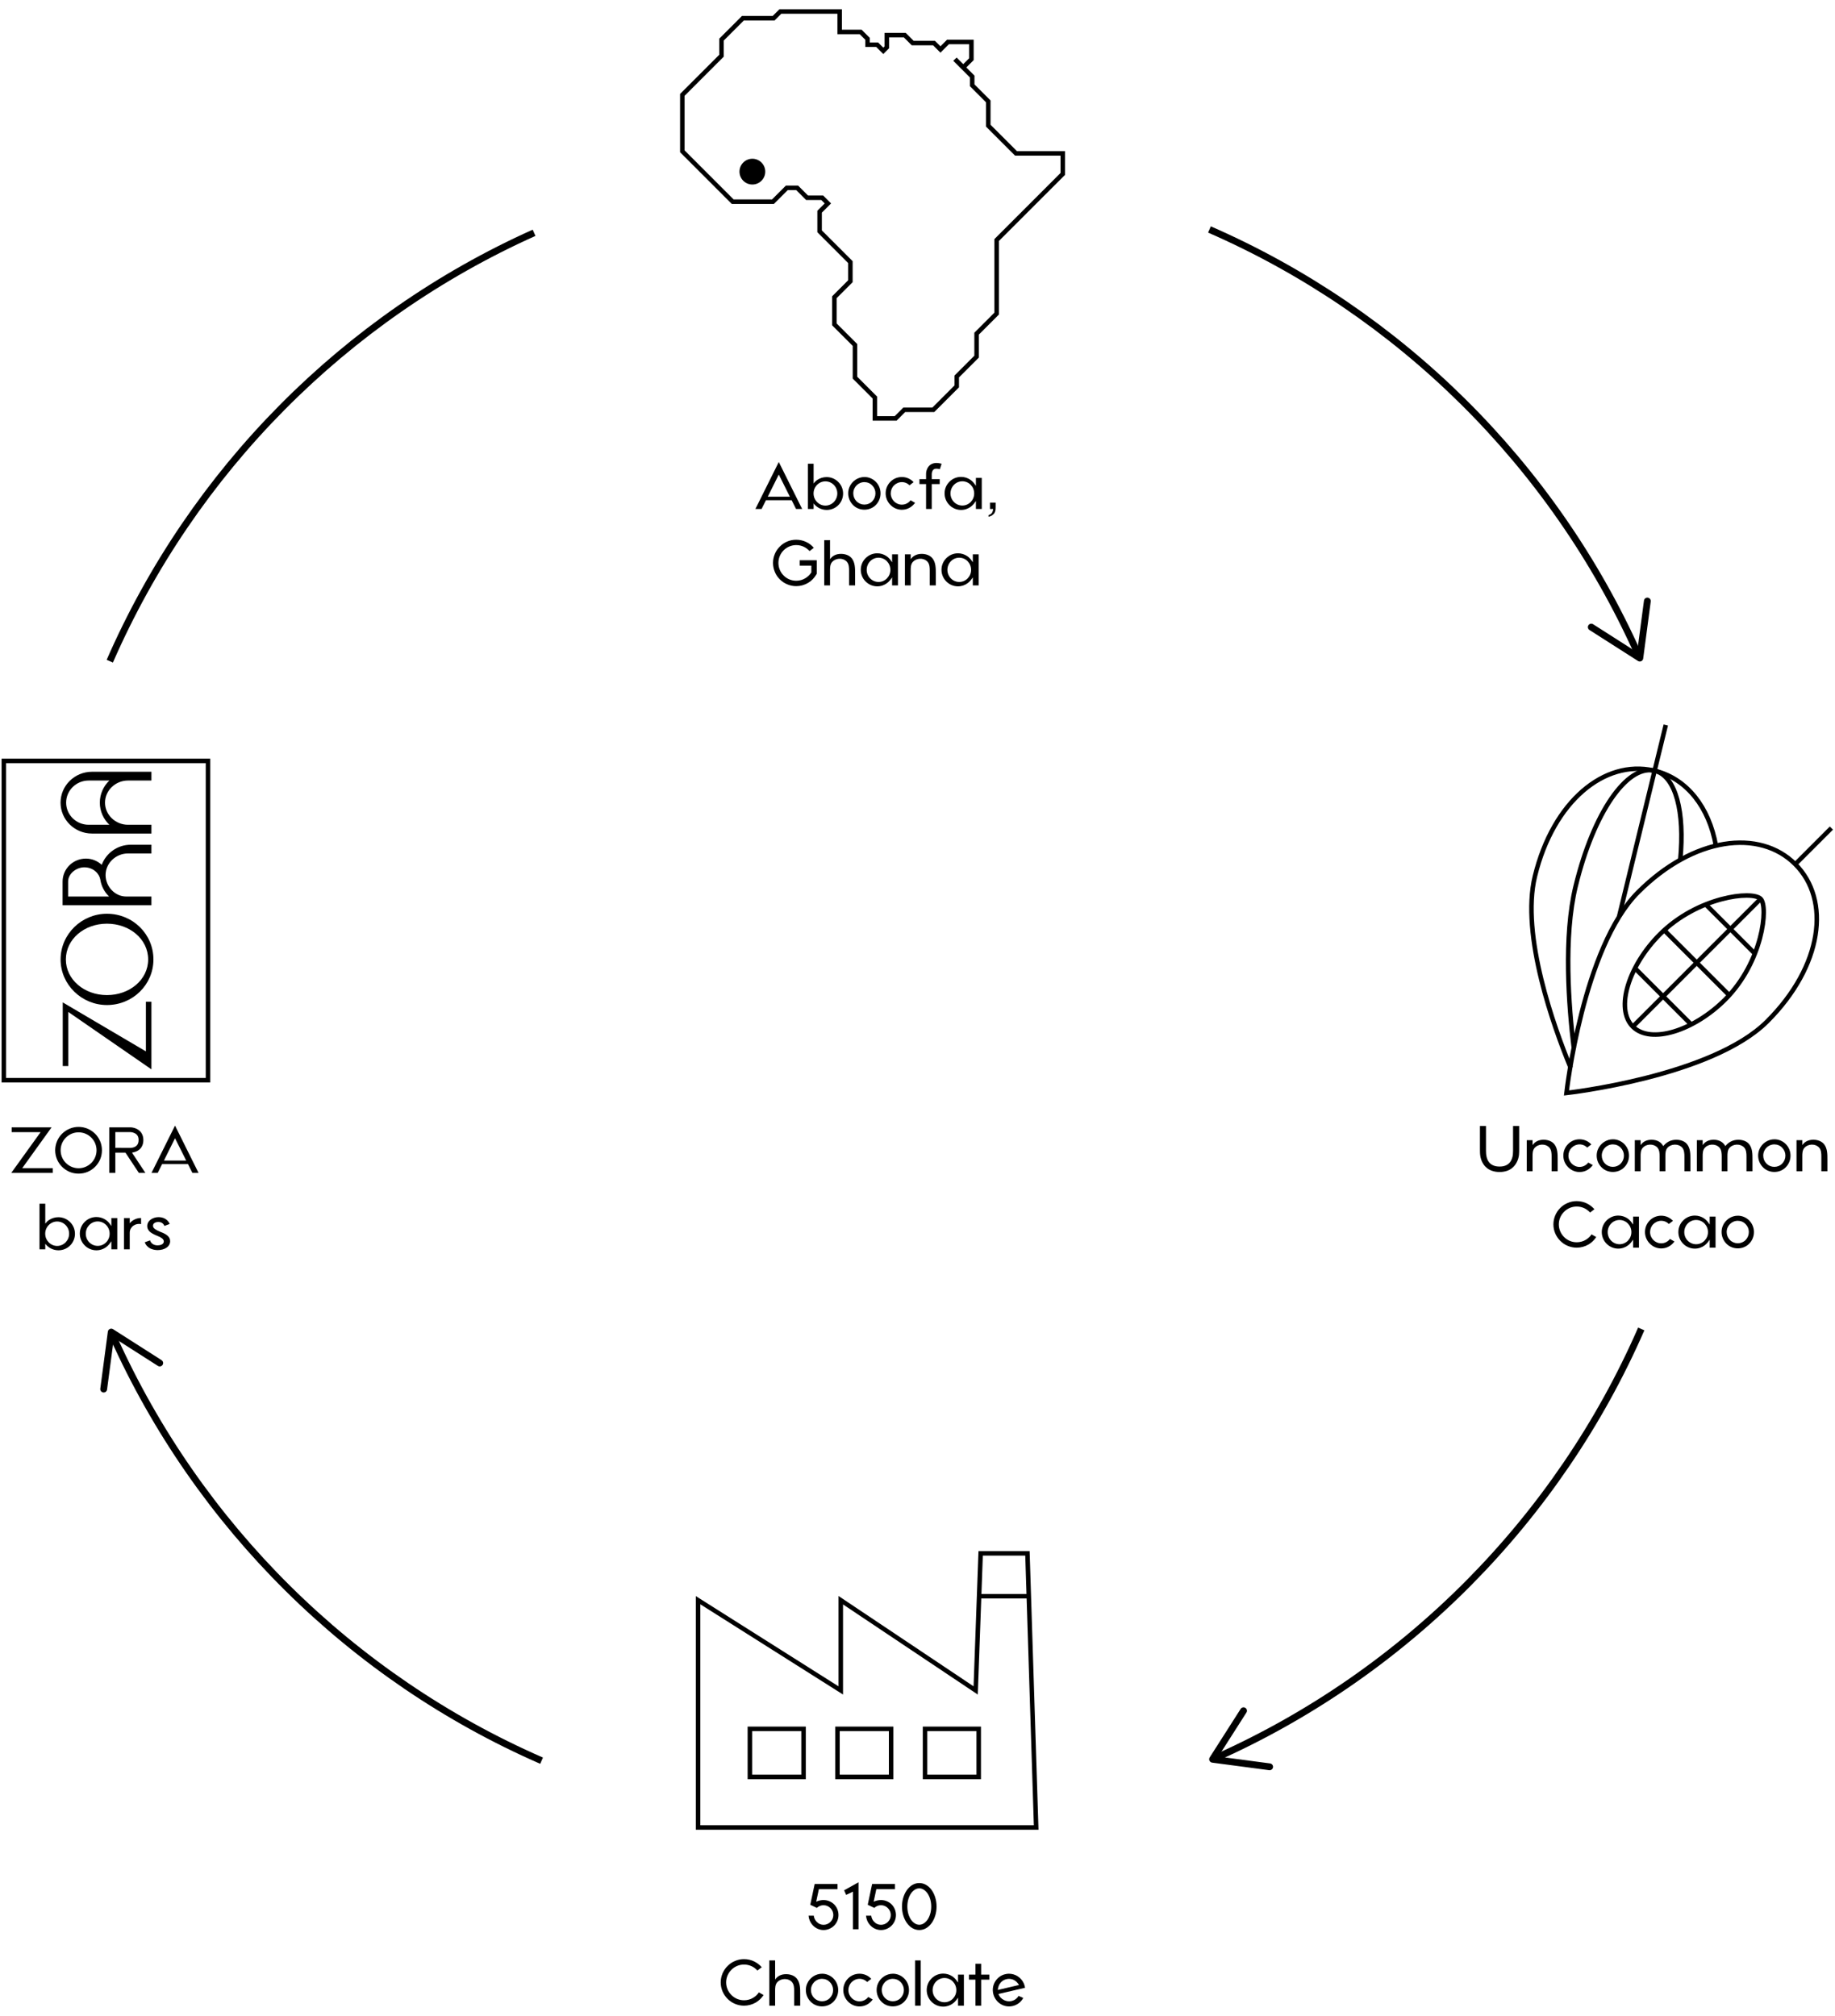 <svg xmlns="http://www.w3.org/2000/svg" viewBox="0 0 455 500" width="455" height="500" preserveAspectRatio="xMidYMid meet" style="width: 100%; height: 100%; transform: translate3d(0px, 0px, 0px);"><defs><clipPath id="__lottie_element_2"><rect width="455" height="500" x="0" y="0"></rect></clipPath></defs><g clip-path="url(#__lottie_element_2)"><g transform="matrix(1.3,0,0,1.3,168.631,2.294)" opacity="1" style="display: block;"><g opacity="1" transform="matrix(1,0,0,1,36.713,39.241)"><path stroke-linecap="butt" stroke-linejoin="miter" fill-opacity="0" stroke-miterlimit="10" stroke="rgb(0,0,0)" stroke-opacity="1" stroke-width="0.86" d=" M-6.276,-38.811 C-6.276,-38.811 -6.868,-38.811 -6.868,-38.811 C-6.868,-38.811 -17.344,-38.811 -17.344,-38.811 C-17.344,-38.811 -17.59,-38.811 -17.59,-38.811 C-17.59,-38.811 -17.763,-38.637 -17.763,-38.637 C-17.763,-38.637 -18.868,-37.533 -18.868,-37.533 C-18.868,-37.533 -24.484,-37.533 -24.484,-37.533 C-24.484,-37.533 -24.729,-37.533 -24.729,-37.533 C-24.729,-37.533 -24.902,-37.359 -24.902,-37.359 C-24.902,-37.359 -28.639,-33.622 -28.639,-33.622 C-28.639,-33.622 -28.813,-33.449 -28.813,-33.449 C-28.813,-33.449 -28.813,-33.204 -28.813,-33.204 C-28.813,-33.204 -28.813,-30.38 -28.813,-30.38 C-28.813,-30.38 -36.109,-23.084 -36.109,-23.084 C-36.109,-23.084 -36.283,-22.91 -36.283,-22.91 C-36.283,-22.91 -36.283,-22.665 -36.283,-22.665 C-36.283,-22.665 -36.283,-12.386 -36.283,-12.386 C-36.283,-12.386 -36.283,-12.141 -36.283,-12.141 C-36.283,-12.141 -36.109,-11.968 -36.109,-11.968 C-36.109,-11.968 -26.844,-2.702 -26.844,-2.702 C-26.844,-2.702 -26.671,-2.529 -26.671,-2.529 C-26.671,-2.529 -26.425,-2.529 -26.425,-2.529 C-26.425,-2.529 -19.243,-2.529 -19.243,-2.529 C-19.243,-2.529 -18.998,-2.529 -18.998,-2.529 C-18.998,-2.529 -18.824,-2.702 -18.824,-2.702 C-18.824,-2.702 -16.351,-5.176 -16.351,-5.176 C-16.351,-5.176 -14.384,-5.176 -14.384,-5.176 C-14.384,-5.176 -12.658,-3.449 -12.658,-3.449 C-12.658,-3.449 -12.484,-3.276 -12.484,-3.276 C-12.484,-3.276 -12.239,-3.276 -12.239,-3.276 C-12.239,-3.276 -9.596,-3.276 -9.596,-3.276 C-9.596,-3.276 -8.52,-2.2 -8.52,-2.2 C-8.52,-2.2 -9.928,-0.791 -9.928,-0.791 C-9.928,-0.791 -10.101,-0.618 -10.101,-0.618 C-10.101,-0.618 -10.101,-0.372 -10.101,-0.372 C-10.101,-0.372 -10.101,2.877 -10.101,2.877 C-10.101,2.877 -10.101,3.122 -10.101,3.122 C-10.101,3.122 -9.928,3.295 -9.928,3.295 C-9.928,3.295 -4.231,8.993 -4.231,8.993 C-4.231,8.993 -4.231,12.644 -4.231,12.644 C-4.231,12.644 -7.11,15.523 -7.11,15.523 C-7.11,15.523 -7.283,15.697 -7.283,15.697 C-7.283,15.697 -7.283,15.942 -7.283,15.942 C-7.283,15.942 -7.283,20.628 -7.283,20.628 C-7.283,20.628 -7.283,20.874 -7.283,20.874 C-7.283,20.874 -7.11,21.047 -7.11,21.047 C-7.11,21.047 -3.357,24.8 -3.357,24.8 C-3.357,24.8 -3.357,30.787 -3.357,30.787 C-3.357,30.787 -3.357,31.032 -3.357,31.032 C-3.357,31.032 -3.183,31.206 -3.183,31.206 C-3.183,31.206 0.443,34.832 0.443,34.832 C0.443,34.832 0.443,38.219 0.443,38.219 C0.443,38.219 0.443,38.811 0.443,38.811 C0.443,38.811 1.035,38.811 1.035,38.811 C1.035,38.811 4.161,38.811 4.161,38.811 C4.161,38.811 4.406,38.811 4.406,38.811 C4.406,38.811 4.58,38.638 4.58,38.638 C4.58,38.638 6.043,37.174 6.043,37.174 C6.043,37.174 11.34,37.174 11.34,37.174 C11.34,37.174 11.585,37.174 11.585,37.174 C11.585,37.174 11.758,37.001 11.758,37.001 C11.758,37.001 15.881,32.878 15.881,32.878 C15.881,32.878 16.055,32.704 16.055,32.704 C16.055,32.704 16.055,32.459 16.055,32.459 C16.055,32.459 16.055,30.817 16.055,30.817 C16.055,30.817 19.669,27.203 19.669,27.203 C19.669,27.203 19.842,27.03 19.842,27.03 C19.842,27.03 19.842,26.784 19.842,26.784 C19.842,26.784 19.842,22.647 19.842,22.647 C19.842,22.647 23.494,18.995 23.494,18.995 C23.494,18.995 23.667,18.822 23.667,18.822 C23.667,18.822 23.667,18.577 23.667,18.577 C23.667,18.577 23.667,4.788 23.667,4.788 C23.667,4.788 36.11,-7.655 36.11,-7.655 C36.11,-7.655 36.283,-7.828 36.283,-7.828 C36.283,-7.828 36.283,-8.073 36.283,-8.073 C36.283,-8.073 36.283,-11.151 36.283,-11.151 C36.283,-11.151 36.283,-11.744 36.283,-11.744 C36.283,-11.744 35.691,-11.744 35.691,-11.744 C35.691,-11.744 27.361,-11.744 27.361,-11.744 C27.361,-11.744 22.071,-17.033 22.071,-17.033 C22.071,-17.033 22.071,-21.424 22.071,-21.424 C22.071,-21.424 22.071,-21.669 22.071,-21.669 C22.071,-21.669 21.898,-21.843 21.898,-21.843 C21.898,-21.843 19.006,-24.734 19.006,-24.734 C19.006,-24.734 19.006,-26.161 19.006,-26.161 C19.006,-26.161 19.006,-26.406 19.006,-26.406 C19.006,-26.406 18.833,-26.58 18.833,-26.58 C18.833,-26.58 16.009,-29.404 16.009,-29.404 C16.009,-29.404 16.033,-29.427 16.033,-29.427 C16.033,-29.427 16.88,-28.579 16.88,-28.579 C16.88,-28.579 17.299,-28.161 17.299,-28.161 C17.299,-28.161 17.718,-28.579 17.718,-28.579 C17.718,-28.579 18.681,-29.542 18.681,-29.542 C18.681,-29.542 18.854,-29.716 18.854,-29.716 C18.854,-29.716 18.854,-29.961 18.854,-29.961 C18.854,-29.961 18.854,-32.405 18.854,-32.405 C18.854,-32.405 18.854,-32.997 18.854,-32.997 C18.854,-32.997 18.262,-32.997 18.262,-32.997 C18.262,-32.997 14.626,-32.997 14.626,-32.997 C14.626,-32.997 14.38,-32.997 14.38,-32.997 C14.38,-32.997 14.207,-32.823 14.207,-32.823 C14.207,-32.823 12.948,-31.564 12.948,-31.564 C12.948,-31.564 11.892,-32.621 11.892,-32.621 C11.892,-32.621 11.718,-32.794 11.718,-32.794 C11.718,-32.794 11.473,-32.794 11.473,-32.794 C11.473,-32.794 7.653,-32.794 7.653,-32.794 C7.653,-32.794 6.318,-34.129 6.318,-34.129 C6.318,-34.129 6.145,-34.302 6.145,-34.302 C6.145,-34.302 5.899,-34.302 5.899,-34.302 C5.899,-34.302 3.315,-34.302 3.315,-34.302 C3.315,-34.302 2.723,-34.302 2.723,-34.302 C2.723,-34.302 2.723,-33.71 2.723,-33.71 C2.723,-33.71 2.723,-31.98 2.723,-31.98 C2.723,-31.98 2.049,-31.305 2.049,-31.305 C2.049,-31.305 1.049,-32.305 1.049,-32.305 C1.049,-32.305 0.875,-32.479 0.875,-32.479 C0.875,-32.479 0.63,-32.479 0.63,-32.479 C0.63,-32.479 -0.956,-32.479 -0.956,-32.479 C-0.956,-32.479 -0.956,-33.356 -0.956,-33.356 C-0.956,-33.356 -0.956,-33.601 -0.956,-33.601 C-0.956,-33.601 -1.13,-33.774 -1.13,-33.774 C-1.13,-33.774 -2.092,-34.737 -2.092,-34.737 C-2.092,-34.737 -2.266,-34.91 -2.266,-34.91 C-2.266,-34.91 -2.511,-34.91 -2.511,-34.91 C-2.511,-34.91 -6.276,-34.91 -6.276,-34.91 C-6.276,-34.91 -6.276,-38.219 -6.276,-38.219 C-6.276,-38.219 -6.276,-38.811 -6.276,-38.811z"></path></g><g opacity="1" transform="matrix(1,0,0,1,13.787,30.977)"><path fill="rgb(0,0,0)" fill-opacity="1" d=" M2.458,0 C2.458,1.358 1.358,2.458 0,2.458 C-1.358,2.458 -2.458,1.358 -2.458,0 C-2.458,-1.358 -1.358,-2.458 0,-2.458 C1.358,-2.458 2.458,-1.358 2.458,0z"></path></g><g opacity="1" transform="matrix(1,0,0,1,18.825,90.85)"><path fill="rgb(0,0,0)" fill-opacity="1" d=" M-2.442,2.806 C-2.442,2.806 -3.279,4.482 -3.279,4.482 C-3.279,4.482 -4.458,4.482 -4.458,4.482 C-4.458,4.482 0.001,-4.482 0.001,-4.482 C0.001,-4.482 4.458,4.482 4.458,4.482 C4.458,4.482 3.291,4.482 3.291,4.482 C3.291,4.482 2.454,2.806 2.454,2.806 C2.454,2.806 -2.442,2.806 -2.442,2.806z M-2.101,2.138 C-2.101,2.138 2.114,2.138 2.114,2.138 C2.114,2.138 0.001,-2.089 0.001,-2.089 C0.001,-2.089 -2.101,2.138 -2.101,2.138z"></path></g><g opacity="1" transform="matrix(1,0,0,1,27.735,91.105)"><path fill="rgb(0,0,0)" fill-opacity="1" d=" M3.358,1.287 C3.358,2.065 3.066,2.782 2.606,3.328 C2.023,3.996 1.184,4.409 0.236,4.409 C-0.784,4.409 -1.694,3.923 -2.266,3.17 C-2.266,3.17 -2.266,4.227 -2.266,4.227 C-2.266,4.227 -3.358,4.227 -3.358,4.227 C-3.358,4.227 -3.358,-4.409 -3.358,-4.409 C-3.358,-4.409 -2.266,-4.409 -2.266,-4.409 C-2.266,-4.409 -2.266,-0.644 -2.266,-0.644 C-2.059,-0.911 -1.828,-1.154 -1.524,-1.348 C-1.015,-1.676 -0.407,-1.858 0.212,-1.858 C1.051,-1.858 1.84,-1.53 2.435,-0.935 C3.03,-0.352 3.358,0.45 3.358,1.287z M2.253,1.263 C2.253,-0.012 1.232,-1.045 -0.018,-1.045 C-1.258,-1.045 -2.277,-0.012 -2.277,1.263 C-2.277,2.538 -1.258,3.583 -0.018,3.583 C1.232,3.583 2.253,2.538 2.253,1.263z"></path></g><g opacity="1" transform="matrix(1,0,0,1,35.15,92.338)"><path fill="rgb(0,0,0)" fill-opacity="1" d=" M2.854,1.208 C2.709,1.585 2.478,1.925 2.186,2.229 C1.616,2.812 0.839,3.128 0,3.128 C-0.825,3.128 -1.603,2.812 -2.174,2.229 C-2.769,1.621 -3.085,0.832 -3.085,0.006 C-3.085,-0.395 -3.012,-0.796 -2.854,-1.172 C-2.38,-2.326 -1.202,-3.128 0.049,-3.103 C0.85,-3.103 1.639,-2.751 2.199,-2.181 C2.769,-1.598 3.085,-0.808 3.085,0.006 C3.085,0.431 3.012,0.832 2.854,1.208z M2.113,0.006 C2.113,-0.565 1.895,-1.099 1.494,-1.5 C1.105,-1.913 0.571,-2.132 0,-2.132 C-1.166,-2.132 -2.114,-1.172 -2.114,0.006 C-2.114,0.589 -1.895,1.123 -1.493,1.536 C-1.093,1.937 -0.559,2.156 0,2.156 C0.571,2.156 1.105,1.937 1.494,1.536 C1.895,1.123 2.113,0.589 2.113,0.006z"></path></g><g opacity="1" transform="matrix(1,0,0,1,42.014,92.356)"><path fill="rgb(0,0,0)" fill-opacity="1" d=" M2.806,1.797 C2.709,1.931 2.599,2.064 2.465,2.198 C1.882,2.793 1.118,3.121 0.292,3.121 C0.292,3.121 0.194,3.121 0.194,3.121 C-1.47,3.072 -2.806,1.651 -2.806,0 C-2.806,-0.413 -2.732,-0.827 -2.574,-1.203 C-2.417,-1.579 -2.198,-1.92 -1.906,-2.211 C-1.336,-2.794 -0.558,-3.121 0.292,-3.121 C1.118,-3.121 1.894,-2.794 2.465,-2.211 C2.465,-2.211 2.515,-2.162 2.538,-2.15 C2.538,-2.15 1.749,-1.543 1.749,-1.543 C1.579,-1.713 1.396,-1.834 1.19,-1.944 C0.91,-2.078 0.608,-2.15 0.292,-2.15 C-0.279,-2.15 -0.814,-1.919 -1.215,-1.518 C-1.616,-1.117 -1.835,-0.572 -1.835,0 C-1.835,1.177 -0.874,2.15 0.292,2.15 C0.948,2.15 1.555,1.834 1.956,1.311 C1.956,1.311 2.806,1.797 2.806,1.797z"></path></g><g opacity="1" transform="matrix(1,0,0,1,47.77,90.934)"><path fill="rgb(0,0,0)" fill-opacity="1" d=" M1.749,-0.352 C1.749,-0.352 0.23,-0.352 0.23,-0.352 C0.23,-0.352 0.23,4.397 0.23,4.397 C0.23,4.397 -0.851,4.397 -0.851,4.397 C-0.851,4.397 -0.851,-0.352 -0.851,-0.352 C-0.851,-0.352 -2.113,-0.352 -2.113,-0.352 C-2.113,-0.352 -2.113,-1.299 -2.113,-1.299 C-2.113,-1.299 -0.851,-1.299 -0.851,-1.299 C-0.851,-1.299 -0.851,-2.223 -0.851,-2.223 C-0.862,-2.308 -0.851,-2.611 -0.754,-2.963 C-0.62,-3.413 -0.389,-3.753 -0.073,-4.008 C0.206,-4.214 0.546,-4.336 0.935,-4.373 C1.287,-4.397 1.676,-4.348 2.113,-4.227 C2.113,-4.227 1.773,-3.194 1.773,-3.194 C1.36,-3.304 0.874,-3.364 0.583,-3.133 C0.242,-2.878 0.23,-2.308 0.23,-2.259 C0.23,-2.259 0.23,-1.299 0.23,-1.299 C0.23,-1.299 1.749,-1.299 1.749,-1.299 C1.749,-1.299 1.749,-0.352 1.749,-0.352z"></path></g><g opacity="1" transform="matrix(1,0,0,1,53.995,92.362)"><path fill="rgb(0,0,0)" fill-opacity="1" d=" M3.546,-2.957 C3.546,-2.957 3.546,2.97 3.546,2.97 C3.546,2.97 2.429,2.97 2.429,2.97 C2.429,2.97 2.429,1.44 2.429,1.44 C2.162,1.84 1.882,2.205 1.494,2.508 C0.959,2.921 0.291,3.152 -0.401,3.152 C-2.138,3.152 -3.546,1.731 -3.546,-0.006 C-3.546,-0.844 -3.219,-1.634 -2.624,-2.228 C-2.029,-2.824 -1.239,-3.152 -0.401,-3.152 C0.218,-3.152 0.826,-2.97 1.335,-2.629 C1.809,-2.326 2.125,-1.901 2.429,-1.439 C2.429,-1.439 2.429,-2.957 2.429,-2.957 C2.429,-2.957 3.546,-2.957 3.546,-2.957z M2.101,0.006 C2.101,-1.281 1.093,-2.314 -0.158,-2.314 C-1.41,-2.314 -2.418,-1.281 -2.418,0.006 C-2.418,1.281 -1.41,2.314 -0.158,2.314 C1.093,2.314 2.101,1.281 2.101,0.006z"></path></g><g opacity="1" transform="matrix(1,0,0,1,59.508,95.465)"><path fill="rgb(0,0,0)" fill-opacity="1" d=" M0.68,-1.349 C0.68,-1.349 0.68,-0.572 0.68,-0.572 C0.68,-0.268 0.68,0.024 0.595,0.315 C0.534,0.522 0.437,0.704 0.279,0.85 C0.109,1.02 -0.086,1.153 -0.316,1.238 C-0.499,1.299 -0.607,1.337 -0.68,1.349 C-0.68,1.349 -0.68,1.033 -0.68,1.033 C-0.414,0.96 -0.207,0.826 -0.061,0.656 C0.084,0.474 0.17,0.207 0.194,-0.121 C0.194,-0.121 0.194,-0.133 0.194,-0.133 C0.194,-0.133 -0.401,-0.133 -0.401,-0.133 C-0.401,-0.133 -0.401,-1.349 -0.401,-1.349 C-0.401,-1.349 0.68,-1.349 0.68,-1.349z"></path></g><g opacity="1" transform="matrix(1,0,0,1,21.896,105.626)"><path fill="rgb(0,0,0)" fill-opacity="1" d=" M2.508,3.808 C1.828,4.209 1.051,4.427 0.261,4.427 C-0.346,4.427 -0.917,4.306 -1.464,4.075 C-1.998,3.856 -2.471,3.529 -2.873,3.128 C-3.285,2.727 -3.601,2.253 -3.82,1.719 C-4.051,1.172 -4.172,0.589 -4.172,-0.006 C-4.172,-0.601 -4.051,-1.184 -3.82,-1.731 C-3.601,-2.253 -3.285,-2.727 -2.873,-3.128 C-2.471,-3.541 -1.998,-3.856 -1.464,-4.087 C-0.917,-4.318 -0.346,-4.427 0.261,-4.427 C0.953,-4.427 1.634,-4.269 2.253,-3.953 C2.776,-3.698 3.237,-3.322 3.613,-2.884 C3.613,-2.884 2.8,-2.265 2.8,-2.265 C2.508,-2.581 2.168,-2.848 1.791,-3.043 C1.306,-3.285 0.796,-3.407 0.261,-3.407 C-0.65,-3.407 -1.513,-3.043 -2.143,-2.411 C-2.788,-1.767 -3.139,-0.917 -3.139,-0.006 C-3.139,0.905 -2.788,1.755 -2.143,2.399 C-1.513,3.043 -0.65,3.395 0.261,3.395 C0.868,3.395 1.464,3.237 1.986,2.921 C2.436,2.654 2.812,2.289 3.104,1.852 C3.104,1.852 3.14,1.792 3.14,1.792 C3.14,1.792 3.14,0.516 3.14,0.516 C3.14,0.516 0.917,0.516 0.917,0.516 C0.917,0.516 0.917,-0.516 0.917,-0.516 C0.917,-0.516 4.172,-0.516 4.172,-0.516 C4.172,-0.516 4.172,2.071 4.172,2.071 C4.172,2.071 4.1,2.181 4.1,2.181 C3.723,2.849 3.176,3.419 2.508,3.808z"></path></g><g opacity="1" transform="matrix(1,0,0,1,30.44,105.59)"><path fill="rgb(0,0,0)" fill-opacity="1" d=" M1.245,-0.322 C0.516,-0.978 -0.771,-0.893 -1.427,-0.164 C-1.84,0.297 -1.84,0.953 -1.84,1.475 C-1.84,1.475 -1.84,4.318 -1.84,4.318 C-1.84,4.318 -2.945,4.318 -2.945,4.318 C-2.945,4.318 -2.945,-4.318 -2.945,-4.318 C-2.945,-4.318 -1.84,-4.318 -1.84,-4.318 C-1.84,-4.318 -1.84,-0.662 -1.84,-0.662 C-1.84,-0.662 -1.44,-1.391 -0.443,-1.622 C0.492,-1.828 1.694,-1.622 2.314,-0.844 C2.945,-0.03 2.945,1.074 2.945,2.046 C2.945,2.046 2.945,4.318 2.945,4.318 C2.945,4.318 1.792,4.318 1.792,4.318 C1.792,4.318 1.792,1.5 1.792,1.5 C1.792,0.929 1.767,0.297 1.403,-0.152 C1.354,-0.213 1.306,-0.274 1.245,-0.322z"></path></g><g opacity="1" transform="matrix(1,0,0,1,38.01,106.938)"><path fill="rgb(0,0,0)" fill-opacity="1" d=" M3.546,-2.957 C3.546,-2.957 3.546,2.97 3.546,2.97 C3.546,2.97 2.429,2.97 2.429,2.97 C2.429,2.97 2.429,1.44 2.429,1.44 C2.162,1.84 1.882,2.205 1.494,2.508 C0.959,2.921 0.291,3.152 -0.401,3.152 C-2.138,3.152 -3.546,1.731 -3.546,-0.006 C-3.546,-0.844 -3.218,-1.634 -2.624,-2.228 C-2.029,-2.824 -1.239,-3.152 -0.401,-3.152 C0.218,-3.152 0.826,-2.97 1.336,-2.629 C1.81,-2.326 2.125,-1.901 2.429,-1.439 C2.429,-1.439 2.429,-2.957 2.429,-2.957 C2.429,-2.957 3.546,-2.957 3.546,-2.957z M2.101,0.006 C2.101,-1.281 1.093,-2.314 -0.158,-2.314 C-1.409,-2.314 -2.418,-1.281 -2.418,0.006 C-2.418,1.281 -1.409,2.314 -0.158,2.314 C1.093,2.314 2.101,1.281 2.101,0.006z"></path></g><g opacity="1" transform="matrix(1,0,0,1,45.835,106.835)"><path fill="rgb(0,0,0)" fill-opacity="1" d=" M1.238,-1.567 C0.509,-2.223 -0.778,-2.138 -1.434,-1.409 C-1.847,-0.948 -1.847,-0.292 -1.847,0.23 C-1.847,0.23 -1.847,3.073 -1.847,3.073 C-1.847,3.073 -2.951,3.073 -2.951,3.073 C-2.951,3.073 -2.951,-2.855 -2.951,-2.855 C-2.951,-2.855 -1.847,-2.855 -1.847,-2.855 C-1.847,-2.855 -1.847,-1.907 -1.847,-1.907 C-1.847,-1.907 -1.446,-2.636 -0.438,-2.867 C0.485,-3.073 1.688,-2.867 2.307,-2.089 C2.951,-1.275 2.939,-0.171 2.939,0.801 C2.939,0.801 2.939,3.073 2.939,3.073 C2.939,3.073 1.785,3.073 1.785,3.073 C1.785,3.073 1.785,0.255 1.785,0.255 C1.785,-0.316 1.76,-0.948 1.396,-1.397 C1.347,-1.458 1.3,-1.519 1.238,-1.567z"></path></g><g opacity="1" transform="matrix(1,0,0,1,53.405,106.938)"><path fill="rgb(0,0,0)" fill-opacity="1" d=" M3.546,-2.957 C3.546,-2.957 3.546,2.97 3.546,2.97 C3.546,2.97 2.429,2.97 2.429,2.97 C2.429,2.97 2.429,1.44 2.429,1.44 C2.162,1.84 1.882,2.205 1.494,2.508 C0.959,2.921 0.292,3.152 -0.4,3.152 C-2.137,3.152 -3.546,1.731 -3.546,-0.006 C-3.546,-0.844 -3.218,-1.634 -2.623,-2.228 C-2.028,-2.824 -1.238,-3.152 -0.4,-3.152 C0.219,-3.152 0.826,-2.97 1.335,-2.629 C1.809,-2.326 2.125,-1.901 2.429,-1.439 C2.429,-1.439 2.429,-2.957 2.429,-2.957 C2.429,-2.957 3.546,-2.957 3.546,-2.957z M2.102,0.006 C2.102,-1.281 1.094,-2.314 -0.157,-2.314 C-1.408,-2.314 -2.417,-1.281 -2.417,0.006 C-2.417,1.281 -1.408,2.314 -0.157,2.314 C1.094,2.314 2.102,1.281 2.102,0.006z"></path></g></g><g transform="matrix(1.3,0,0,1.3,299.556,56.13)" opacity="1" style="display: block;"><g opacity="1" transform="matrix(1,0,0,1,41.121,41.059)"><path stroke-linecap="butt" stroke-linejoin="miter" fill-opacity="0" stroke-miterlimit="10" stroke="rgb(0,0,0)" stroke-opacity="1" stroke-width="1.301" d=" M40.862,40.462 C24.668,4.359 -4.572,-24.613 -40.862,-40.462"></path></g></g><g class="1" transform="matrix(1.3,0,0,1.3,299.556,56.131)" opacity="1" style="display: block;"><g opacity="1" transform="matrix(1,0,0,1,78.391,76.899)"><path fill="rgb(0,0,0)" fill-opacity="1" d=" M5.477,-6.066 C5.121,-6.114 4.794,-5.862 4.747,-5.505 C4.747,-5.505 3.44,4.365 3.44,4.365 C3.44,4.365 -4.951,-0.993 -4.951,-0.993 C-5.255,-1.187 -5.658,-1.099 -5.851,-0.796 C-6.043,-0.493 -5.952,-0.089 -5.652,0.104 C-5.652,0.104 3.601,6.012 3.601,6.012 C3.788,6.13 4.024,6.147 4.225,6.053 C4.427,5.959 4.567,5.768 4.596,5.548 C4.596,5.548 6.037,-5.334 6.037,-5.334 C6.054,-5.462 6.033,-5.586 5.982,-5.694 C5.892,-5.889 5.706,-6.035 5.477,-6.066z"></path></g></g><g transform="matrix(1.3,0,0,1.3,366.961,179.655)" opacity="1" style="display: block;"><g opacity="1" transform="matrix(1,0,0,1,3.741,80.993)"><path fill="rgb(0,0,0)" fill-opacity="1" d=" M0.001,4.39 C-0.995,4.39 -1.992,4.099 -2.696,3.369 C-2.915,3.152 -3.098,2.885 -3.256,2.593 C-3.462,2.204 -3.595,1.78 -3.668,1.355 C-3.74,0.906 -3.741,0.443 -3.741,-0.006 C-3.741,-0.006 -3.741,-4.39 -3.741,-4.39 C-3.741,-4.39 -2.587,-4.39 -2.587,-4.39 C-2.587,-4.39 -2.587,0.334 -2.587,0.334 C-2.587,1.015 -2.515,2.035 -1.858,2.691 C-1.409,3.128 -0.801,3.347 0.001,3.347 C0.803,3.347 1.408,3.128 1.846,2.691 C2.125,2.412 2.332,1.987 2.453,1.537 C2.538,1.197 2.574,0.808 2.574,0.334 C2.574,0.334 2.574,-4.39 2.574,-4.39 C2.574,-4.39 3.741,-4.39 3.741,-4.39 C3.741,-4.39 3.741,0.042 3.741,0.042 C3.741,0.394 3.74,0.758 3.704,1.111 C3.619,1.949 3.23,2.811 2.684,3.369 C2.368,3.698 1.991,3.941 1.579,4.111 C1.081,4.305 0.547,4.39 0.001,4.39z"></path></g><g opacity="1" transform="matrix(1,0,0,1,11.883,82.165)"><path fill="rgb(0,0,0)" fill-opacity="1" d=" M1.238,-1.567 C0.509,-2.223 -0.778,-2.138 -1.434,-1.409 C-1.847,-0.948 -1.847,-0.292 -1.847,0.231 C-1.847,0.231 -1.847,3.073 -1.847,3.073 C-1.847,3.073 -2.951,3.073 -2.951,3.073 C-2.951,3.073 -2.951,-2.855 -2.951,-2.855 C-2.951,-2.855 -1.847,-2.855 -1.847,-2.855 C-1.847,-2.855 -1.847,-1.907 -1.847,-1.907 C-1.847,-1.907 -1.446,-2.636 -0.438,-2.867 C0.485,-3.073 1.688,-2.867 2.307,-2.089 C2.951,-1.276 2.939,-0.171 2.939,0.801 C2.939,0.801 2.939,3.073 2.939,3.073 C2.939,3.073 1.785,3.073 1.785,3.073 C1.785,3.073 1.785,0.254 1.785,0.254 C1.785,-0.316 1.76,-0.948 1.396,-1.397 C1.347,-1.458 1.3,-1.518 1.238,-1.567z"></path></g><g opacity="1" transform="matrix(1,0,0,1,18.713,82.262)"><path fill="rgb(0,0,0)" fill-opacity="1" d=" M2.806,1.798 C2.708,1.931 2.599,2.066 2.465,2.199 C1.882,2.794 1.118,3.122 0.291,3.122 C0.291,3.122 0.195,3.122 0.195,3.122 C-1.469,3.074 -2.806,1.653 -2.806,0.001 C-2.806,-0.412 -2.733,-0.826 -2.575,-1.202 C-2.418,-1.579 -2.199,-1.918 -1.907,-2.21 C-1.337,-2.793 -0.559,-3.122 0.291,-3.122 C1.118,-3.122 1.895,-2.793 2.465,-2.21 C2.465,-2.21 2.514,-2.162 2.538,-2.15 C2.538,-2.15 1.749,-1.542 1.749,-1.542 C1.578,-1.712 1.397,-1.834 1.19,-1.943 C0.91,-2.077 0.607,-2.15 0.291,-2.15 C-0.279,-2.15 -0.814,-1.919 -1.215,-1.518 C-1.616,-1.117 -1.834,-0.57 -1.834,0.001 C-1.834,1.179 -0.875,2.15 0.291,2.15 C0.948,2.15 1.555,1.834 1.955,1.312 C1.955,1.312 2.806,1.798 2.806,1.798z"></path></g><g opacity="1" transform="matrix(1,0,0,1,25.351,82.244)"><path fill="rgb(0,0,0)" fill-opacity="1" d=" M2.853,1.208 C2.708,1.584 2.477,1.926 2.185,2.229 C1.615,2.812 0.838,3.128 0,3.128 C-0.826,3.128 -1.604,2.812 -2.175,2.229 C-2.77,1.622 -3.085,0.831 -3.085,0.005 C-3.085,-0.395 -3.013,-0.795 -2.855,-1.172 C-2.381,-2.326 -1.203,-3.127 0.048,-3.103 C0.849,-3.103 1.639,-2.751 2.198,-2.18 C2.768,-1.597 3.085,-0.808 3.085,0.005 C3.085,0.431 3.011,0.831 2.853,1.208z M2.113,0.005 C2.113,-0.565 1.894,-1.098 1.493,-1.5 C1.104,-1.913 0.57,-2.132 0,-2.132 C-1.166,-2.132 -2.115,-1.173 -2.115,0.005 C-2.115,0.588 -1.896,1.123 -1.494,1.536 C-1.094,1.937 -0.56,2.156 0,2.156 C0.57,2.156 1.104,1.937 1.493,1.536 C1.894,1.123 2.113,0.588 2.113,0.005z"></path></g><g opacity="1" transform="matrix(1,0,0,1,34.846,82.165)"><path fill="rgb(0,0,0)" fill-opacity="1" d=" M5.296,0.801 C5.296,0.801 5.296,3.073 5.296,3.073 C5.296,3.073 4.154,3.073 4.154,3.073 C4.154,3.073 4.154,0.254 4.154,0.254 C4.154,-0.316 4.118,-0.948 3.766,-1.397 C3.717,-1.458 3.656,-1.517 3.609,-1.566 C2.867,-2.222 1.58,-2.138 0.924,-1.409 C0.523,-0.948 0.523,-0.291 0.523,0.232 C0.523,0.232 0.523,3.073 0.523,3.073 C0.523,3.073 -0.57,3.073 -0.57,3.073 C-0.57,3.073 -0.57,0.254 -0.57,0.254 C-0.57,-0.316 -0.606,-0.948 -0.959,-1.397 C-1.008,-1.458 -1.056,-1.517 -1.117,-1.566 C-1.857,-2.222 -3.145,-2.138 -3.789,-1.409 C-4.202,-0.948 -4.203,-0.291 -4.203,0.232 C-4.203,0.232 -4.203,3.073 -4.203,3.073 C-4.203,3.073 -5.308,3.073 -5.308,3.073 C-5.308,3.073 -5.308,-2.854 -5.308,-2.854 C-5.308,-2.854 -4.203,-2.854 -4.203,-2.854 C-4.203,-2.854 -4.203,-1.906 -4.203,-1.906 C-4.203,-1.906 -3.801,-2.637 -2.805,-2.867 C-1.87,-3.073 -0.729,-2.867 -0.122,-2.09 C-0.024,-1.969 0.049,-1.845 0.122,-1.724 C0.39,-2.064 0.983,-2.673 1.919,-2.867 C2.854,-3.061 4.057,-2.867 4.664,-2.09 C5.308,-1.276 5.296,-0.171 5.296,0.801z"></path></g><g opacity="1" transform="matrix(1,0,0,1,46.685,82.165)"><path fill="rgb(0,0,0)" fill-opacity="1" d=" M5.296,0.801 C5.296,0.801 5.296,3.073 5.296,3.073 C5.296,3.073 4.154,3.073 4.154,3.073 C4.154,3.073 4.154,0.254 4.154,0.254 C4.154,-0.316 4.118,-0.948 3.766,-1.397 C3.718,-1.458 3.656,-1.517 3.609,-1.566 C2.867,-2.222 1.579,-2.138 0.924,-1.409 C0.523,-0.948 0.523,-0.291 0.523,0.232 C0.523,0.232 0.523,3.073 0.523,3.073 C0.523,3.073 -0.57,3.073 -0.57,3.073 C-0.57,3.073 -0.57,0.254 -0.57,0.254 C-0.57,-0.316 -0.606,-0.948 -0.959,-1.397 C-1.008,-1.458 -1.056,-1.517 -1.117,-1.566 C-1.857,-2.222 -3.145,-2.138 -3.789,-1.409 C-4.202,-0.948 -4.203,-0.291 -4.203,0.232 C-4.203,0.232 -4.203,3.073 -4.203,3.073 C-4.203,3.073 -5.308,3.073 -5.308,3.073 C-5.308,3.073 -5.308,-2.854 -5.308,-2.854 C-5.308,-2.854 -4.203,-2.854 -4.203,-2.854 C-4.203,-2.854 -4.203,-1.906 -4.203,-1.906 C-4.203,-1.906 -3.801,-2.637 -2.805,-2.867 C-1.87,-3.073 -0.729,-2.867 -0.122,-2.09 C-0.024,-1.969 0.049,-1.845 0.122,-1.724 C0.39,-2.064 0.983,-2.673 1.919,-2.867 C2.854,-3.061 4.057,-2.867 4.664,-2.09 C5.308,-1.276 5.296,-0.171 5.296,0.801z"></path></g><g opacity="1" transform="matrix(1,0,0,1,56.15,82.244)"><path fill="rgb(0,0,0)" fill-opacity="1" d=" M2.854,1.208 C2.709,1.584 2.477,1.926 2.185,2.229 C1.615,2.812 0.838,3.128 0,3.128 C-0.826,3.128 -1.603,2.812 -2.174,2.229 C-2.769,1.622 -3.086,0.831 -3.086,0.005 C-3.086,-0.395 -3.012,-0.795 -2.854,-1.172 C-2.38,-2.326 -1.202,-3.127 0.049,-3.103 C0.85,-3.103 1.639,-2.751 2.198,-2.18 C2.768,-1.597 3.086,-0.808 3.086,0.005 C3.086,0.431 3.012,0.831 2.854,1.208z M2.114,0.005 C2.114,-0.565 1.894,-1.098 1.493,-1.5 C1.104,-1.913 0.57,-2.132 0,-2.132 C-1.166,-2.132 -2.114,-1.173 -2.114,0.005 C-2.114,0.588 -1.896,1.123 -1.494,1.536 C-1.094,1.937 -0.559,2.156 0,2.156 C0.57,2.156 1.104,1.937 1.493,1.536 C1.894,1.123 2.114,0.588 2.114,0.005z"></path></g><g opacity="1" transform="matrix(1,0,0,1,63.327,82.165)"><path fill="rgb(0,0,0)" fill-opacity="1" d=" M1.244,-1.567 C0.515,-2.223 -0.772,-2.138 -1.428,-1.409 C-1.841,-0.948 -1.841,-0.292 -1.841,0.231 C-1.841,0.231 -1.841,3.073 -1.841,3.073 C-1.841,3.073 -2.946,3.073 -2.946,3.073 C-2.946,3.073 -2.946,-2.855 -2.946,-2.855 C-2.946,-2.855 -1.841,-2.855 -1.841,-2.855 C-1.841,-2.855 -1.841,-1.907 -1.841,-1.907 C-1.841,-1.907 -1.44,-2.636 -0.432,-2.867 C0.491,-3.073 1.694,-2.867 2.313,-2.089 C2.957,-1.276 2.945,-0.171 2.945,0.801 C2.945,0.801 2.945,3.073 2.945,3.073 C2.945,3.073 1.791,3.073 1.791,3.073 C1.791,3.073 1.791,0.254 1.791,0.254 C1.791,-0.316 1.766,-0.948 1.402,-1.397 C1.353,-1.458 1.306,-1.518 1.244,-1.567z"></path></g><g opacity="1" transform="matrix(1,0,0,1,18.099,95.375)"><path fill="rgb(0,0,0)" fill-opacity="1" d=" M3.735,-2.897 C3.735,-2.897 2.909,-2.266 2.909,-2.266 C2.63,-2.582 2.277,-2.848 1.901,-3.043 C1.415,-3.286 0.905,-3.408 0.358,-3.408 C-0.553,-3.408 -1.403,-3.054 -2.047,-2.411 C-2.691,-1.767 -3.055,-0.917 -3.055,-0.005 C-3.055,0.906 -2.691,1.768 -2.047,2.412 C-1.403,3.055 -0.553,3.408 0.358,3.408 C0.977,3.408 1.573,3.25 2.095,2.934 C2.532,2.679 2.909,2.327 3.188,1.902 C3.188,1.902 4.087,2.412 4.087,2.412 C3.711,2.983 3.213,3.468 2.63,3.821 C1.937,4.221 1.16,4.44 0.358,4.44 C-0.237,4.44 -0.82,4.319 -1.367,4.087 C-1.901,3.869 -2.374,3.541 -2.776,3.14 C-3.189,2.727 -3.504,2.253 -3.735,1.731 C-3.966,1.185 -4.087,0.602 -4.087,-0.005 C-4.087,-0.601 -3.966,-1.184 -3.735,-1.73 C-3.504,-2.252 -3.189,-2.739 -2.776,-3.139 C-2.374,-3.552 -1.901,-3.868 -1.367,-4.086 C-0.82,-4.33 -0.237,-4.44 0.358,-4.44 C1.062,-4.44 1.743,-4.281 2.362,-3.965 C2.884,-3.698 3.346,-3.334 3.735,-2.897z"></path></g><g opacity="1" transform="matrix(1,0,0,1,26.783,96.845)"><path fill="rgb(0,0,0)" fill-opacity="1" d=" M3.546,-2.959 C3.546,-2.959 3.546,2.969 3.546,2.969 C3.546,2.969 2.429,2.969 2.429,2.969 C2.429,2.969 2.429,1.44 2.429,1.44 C2.162,1.84 1.882,2.204 1.494,2.508 C0.959,2.921 0.291,3.152 -0.401,3.152 C-2.138,3.152 -3.546,1.73 -3.546,-0.007 C-3.546,-0.845 -3.219,-1.635 -2.624,-2.229 C-2.029,-2.825 -1.239,-3.152 -0.401,-3.152 C0.218,-3.152 0.826,-2.971 1.335,-2.631 C1.809,-2.327 2.125,-1.9 2.429,-1.439 C2.429,-1.439 2.429,-2.959 2.429,-2.959 C2.429,-2.959 3.546,-2.959 3.546,-2.959z M2.101,0.005 C2.101,-1.282 1.093,-2.313 -0.158,-2.313 C-1.41,-2.313 -2.418,-1.282 -2.418,0.005 C-2.418,1.28 -1.41,2.314 -0.158,2.314 C1.093,2.314 2.101,1.28 2.101,0.005z"></path></g><g opacity="1" transform="matrix(1,0,0,1,34.287,96.838)"><path fill="rgb(0,0,0)" fill-opacity="1" d=" M2.806,1.798 C2.708,1.931 2.599,2.066 2.465,2.199 C1.882,2.794 1.118,3.122 0.291,3.122 C0.291,3.122 0.195,3.122 0.195,3.122 C-1.469,3.074 -2.806,1.653 -2.806,0.001 C-2.806,-0.412 -2.733,-0.826 -2.575,-1.202 C-2.418,-1.579 -2.199,-1.918 -1.907,-2.21 C-1.337,-2.793 -0.559,-3.122 0.291,-3.122 C1.118,-3.122 1.895,-2.793 2.465,-2.21 C2.465,-2.21 2.514,-2.162 2.538,-2.15 C2.538,-2.15 1.749,-1.542 1.749,-1.542 C1.578,-1.712 1.397,-1.834 1.19,-1.943 C0.91,-2.077 0.607,-2.15 0.291,-2.15 C-0.279,-2.15 -0.814,-1.919 -1.215,-1.518 C-1.616,-1.117 -1.834,-0.57 -1.834,0.001 C-1.834,1.179 -0.875,2.15 0.291,2.15 C0.948,2.15 1.555,1.834 1.955,1.312 C1.955,1.312 2.806,1.798 2.806,1.798z"></path></g><g opacity="1" transform="matrix(1,0,0,1,41.392,96.845)"><path fill="rgb(0,0,0)" fill-opacity="1" d=" M3.546,-2.959 C3.546,-2.959 3.546,2.969 3.546,2.969 C3.546,2.969 2.429,2.969 2.429,2.969 C2.429,2.969 2.429,1.44 2.429,1.44 C2.162,1.84 1.882,2.204 1.494,2.508 C0.959,2.921 0.291,3.152 -0.401,3.152 C-2.138,3.152 -3.546,1.73 -3.546,-0.007 C-3.546,-0.845 -3.219,-1.635 -2.624,-2.229 C-2.029,-2.825 -1.239,-3.152 -0.401,-3.152 C0.218,-3.152 0.826,-2.971 1.335,-2.631 C1.809,-2.327 2.125,-1.9 2.429,-1.439 C2.429,-1.439 2.429,-2.959 2.429,-2.959 C2.429,-2.959 3.546,-2.959 3.546,-2.959z M2.101,0.005 C2.101,-1.282 1.093,-2.313 -0.158,-2.313 C-1.41,-2.313 -2.418,-1.282 -2.418,0.005 C-2.418,1.28 -1.41,2.314 -0.158,2.314 C1.093,2.314 2.101,1.28 2.101,0.005z"></path></g><g opacity="1" transform="matrix(1,0,0,1,49.176,96.82)"><path fill="rgb(0,0,0)" fill-opacity="1" d=" M2.854,1.208 C2.709,1.584 2.477,1.926 2.185,2.229 C1.615,2.812 0.838,3.128 0,3.128 C-0.826,3.128 -1.603,2.812 -2.174,2.229 C-2.769,1.622 -3.086,0.831 -3.086,0.005 C-3.086,-0.395 -3.012,-0.795 -2.854,-1.172 C-2.38,-2.326 -1.202,-3.127 0.049,-3.103 C0.85,-3.103 1.639,-2.751 2.198,-2.18 C2.768,-1.597 3.086,-0.808 3.086,0.005 C3.086,0.431 3.012,0.831 2.854,1.208z M2.114,0.005 C2.114,-0.565 1.894,-1.098 1.493,-1.5 C1.104,-1.913 0.57,-2.132 0,-2.132 C-1.166,-2.132 -2.114,-1.173 -2.114,0.005 C-2.114,0.588 -1.896,1.123 -1.494,1.536 C-1.094,1.937 -0.559,2.156 0,2.156 C0.57,2.156 1.104,1.937 1.493,1.536 C1.894,1.123 2.114,0.588 2.114,0.005z"></path></g><g opacity="1" transform="matrix(1,0,0,1,26.378,36.027)"><path stroke-linecap="butt" stroke-linejoin="miter" fill-opacity="0" stroke-miterlimit="10" stroke="rgb(0,0,0)" stroke-opacity="1" stroke-width="0.86" d=" M-9.14,29.325 C-9.14,29.325 -9.15,29.325 -9.14,29.315 C-12.2,21.895 -18.63,4.195 -15.89,-7.065 C-12.38,-21.465 -2.58,-29.325 6.7,-27.245 C6.76,-27.245 6.81,-27.225 6.87,-27.215 C6.89,-27.205 6.92,-27.205 6.94,-27.195 C6.94,-27.195 6.95,-27.195 6.95,-27.195 C7.05,-27.175 7.15,-27.145 7.25,-27.115 C13.12,-25.555 17.31,-20.265 18.63,-12.895"></path></g><g opacity="1" transform="matrix(1,0,0,1,35.413,39.192)"><path stroke-linecap="butt" stroke-linejoin="miter" fill-opacity="0" stroke-miterlimit="10" stroke="rgb(0,0,0)" stroke-opacity="1" stroke-width="0.86" d=" M0.085,-0.25 C0.035,-0.08 -0.025,0.08 -0.085,0.25"></path></g><g opacity="1" transform="matrix(1,0,0,1,27.503,34.787)"><path stroke-linecap="butt" stroke-linejoin="miter" fill-opacity="0" stroke-miterlimit="10" stroke="rgb(0,0,0)" stroke-opacity="1" stroke-width="0.86" d=" M10.705,-8.945 C11.595,-18.245 9.795,-24.675 6.125,-25.875 C6.025,-25.905 5.925,-25.935 5.825,-25.955 C5.825,-25.955 5.815,-25.955 5.815,-25.955 C5.795,-25.965 5.765,-25.965 5.745,-25.975 C5.685,-25.985 5.635,-26.005 5.575,-26.005 C0.555,-26.905 -5.765,-18.225 -9.245,-3.935 C-11.595,5.715 -10.565,19.025 -9.605,26.885 C-9.605,26.885 -9.605,26.905 -9.605,26.905"></path></g><g opacity="1" transform="matrix(1,0,0,1,30.988,18.407)"><path stroke-linecap="butt" stroke-linejoin="miter" fill-opacity="0" stroke-miterlimit="10" stroke="rgb(0,0,0)" stroke-opacity="1" stroke-width="0.86" d=" M-4.46,18.305 C-4.46,18.305 2.33,-9.575 2.33,-9.575 C2.33,-9.575 4.46,-18.305 4.46,-18.305"></path></g><g opacity="1" transform="matrix(1,0,0,1,41.725,45.084)"><path stroke-linecap="butt" stroke-linejoin="miter" fill-opacity="0" stroke-miterlimit="10" stroke="rgb(0,0,0)" stroke-opacity="1" stroke-width="0.86" d=" M13.081,11.553 C2.504,22.13 -25.22,25.22 -25.22,25.22 C-25.22,25.22 -22.13,-2.505 -11.553,-13.081 C-0.977,-23.658 11.615,-25.22 18.417,-18.418 C25.22,-11.615 23.658,0.976 13.081,11.553z"></path></g><g opacity="1" transform="matrix(1,0,0,1,40.385,46.367)"><path stroke-linecap="butt" stroke-linejoin="miter" fill-opacity="0" stroke-miterlimit="10" stroke="rgb(0,0,0)" stroke-opacity="1" stroke-width="0.86" d=" M-6.06,-6.33 C1.119,-13.509 11.535,-14.719 13.155,-13.099 C14.663,-11.591 13.565,-1.062 6.386,6.116 C0.477,12.026 -7.789,14.719 -11.226,11.282 C-14.663,7.845 -11.969,-0.421 -6.06,-6.33z"></path></g><g opacity="1" transform="matrix(1,0,0,1,41.35,45.459)"><path stroke-linecap="butt" stroke-linejoin="miter" fill-opacity="0" stroke-miterlimit="10" stroke="rgb(0,0,0)" stroke-opacity="1" stroke-width="0.86" d=" M12.191,-12.191 C12.191,-12.191 -12.191,12.191 -12.191,12.191"></path></g><g opacity="1" transform="matrix(1,0,0,1,34.932,51.875)"><path stroke-linecap="butt" stroke-linejoin="miter" fill-opacity="0" stroke-miterlimit="10" stroke="rgb(0,0,0)" stroke-opacity="1" stroke-width="0.86" d=" M5.359,5.359 C5.359,5.359 -5.359,-5.359 -5.359,-5.359"></path></g><g opacity="1" transform="matrix(1,0,0,1,41.444,45.554)"><path stroke-linecap="butt" stroke-linejoin="miter" fill-opacity="0" stroke-miterlimit="10" stroke="rgb(0,0,0)" stroke-opacity="1" stroke-width="0.86" d=" M6.215,6.215 C6.215,6.215 -6.215,-6.215 -6.215,-6.215"></path></g><g opacity="1" transform="matrix(1,0,0,1,47.766,39.042)"><path stroke-linecap="butt" stroke-linejoin="miter" fill-opacity="0" stroke-miterlimit="10" stroke="rgb(0,0,0)" stroke-opacity="1" stroke-width="0.86" d=" M4.598,4.597 C4.598,4.597 -4.598,-4.597 -4.598,-4.597"></path></g><g opacity="1" transform="matrix(1,0,0,1,63.59,23.218)"><path stroke-linecap="butt" stroke-linejoin="miter" fill-opacity="0" stroke-miterlimit="10" stroke="rgb(0,0,0)" stroke-opacity="1" stroke-width="0.86" d=" M-3.448,3.448 C-3.448,3.448 3.448,-3.448 3.448,-3.448"></path></g></g><g transform="matrix(1.3,0,0,1.3,299.815,329.238)" opacity="1" style="display: block;"><g opacity="1" transform="matrix(1,0,0,1,41.954,41.122)"><path stroke-linecap="butt" stroke-linejoin="miter" fill-opacity="0" stroke-miterlimit="10" stroke="rgb(0,0,0)" stroke-opacity="1" stroke-width="1.301" d=" M40.463,-40.862 C24.614,-4.572 -4.36,24.668 -40.463,40.862"></path></g></g><g class="2" transform="matrix(1.3,0,0,1.3,299.816,329.238)" opacity="1" style="display: block;"><g opacity="1" transform="matrix(1,0,0,1,6.114,78.421)"><path fill="rgb(0,0,0)" fill-opacity="1" d=" M0.796,-5.881 C1.099,-5.688 1.187,-5.285 0.993,-4.982 C0.993,-4.982 -4.365,3.41 -4.365,3.41 C-4.365,3.41 5.505,4.717 5.505,4.717 C5.862,4.764 6.114,5.091 6.066,5.447 C6.019,5.802 5.688,6.053 5.334,6.007 C5.334,6.007 -5.548,4.566 -5.548,4.566 C-5.768,4.536 -5.959,4.397 -6.053,4.195 C-6.147,3.994 -6.13,3.757 -6.011,3.57 C-6.011,3.57 -0.104,-5.682 -0.104,-5.682 C-0.034,-5.791 0.062,-5.872 0.17,-5.922 C0.365,-6.013 0.601,-6.005 0.796,-5.881z"></path></g></g><g transform="matrix(1.3,0,0,1.3,172.533,384.661)" opacity="1" style="display: block;"><g opacity="1" transform="matrix(1,0,0,1,24.357,67.898)"><path fill="rgb(0,0,0)" fill-opacity="1" d=" M-2.854,1.658 C-2.854,1.658 -1.859,1.658 -1.859,1.658 C-1.81,2.083 -1.616,2.509 -1.312,2.812 C-0.972,3.189 -0.499,3.395 0,3.395 C0.498,3.395 0.959,3.2 1.312,2.848 C1.676,2.496 1.871,2.023 1.871,1.525 C1.871,1.027 1.676,0.565 1.312,0.201 C0.959,-0.151 0.498,-0.346 0,-0.346 C-0.474,-0.346 -0.923,-0.163 -1.276,0.165 C-1.276,0.165 -2.527,-0.43 -2.527,-0.43 C-2.527,-0.43 -1.688,-4.391 -1.688,-4.391 C-1.688,-4.391 2.672,-4.391 2.672,-4.391 C2.672,-4.391 2.672,-3.406 2.672,-3.406 C2.672,-3.406 -0.887,-3.406 -0.887,-3.406 C-0.887,-3.406 -1.397,-1.014 -1.397,-1.014 C-1.397,-1.014 -1.057,-1.148 -1.057,-1.148 C-0.693,-1.27 -0.34,-1.329 0,-1.329 C0.753,-1.329 1.482,-1.037 2.028,-0.503 C2.563,0.044 2.854,0.76 2.854,1.525 C2.854,2.291 2.563,3.007 2.028,3.542 C1.482,4.088 0.765,4.391 0,4.391 C-0.389,4.391 -0.765,4.306 -1.129,4.148 C-1.47,3.991 -1.773,3.772 -2.029,3.505 C-2.295,3.225 -2.49,2.922 -2.636,2.57 C-2.757,2.278 -2.831,1.973 -2.854,1.658z"></path></g><g opacity="1" transform="matrix(1,0,0,1,29.658,67.661)"><path fill="rgb(0,0,0)" fill-opacity="1" d=" M0.316,4.482 C0.316,4.482 0.316,-2.697 0.316,-2.697 C0.316,-2.697 -0.984,-2.077 -0.984,-2.077 C-0.984,-2.077 -1.372,-2.952 -1.372,-2.952 C-1.372,-2.952 1.372,-4.482 1.372,-4.482 C1.372,-4.482 1.372,4.482 1.372,4.482 C1.372,4.482 0.316,4.482 0.316,4.482z"></path></g><g opacity="1" transform="matrix(1,0,0,1,35.317,67.898)"><path fill="rgb(0,0,0)" fill-opacity="1" d=" M-2.854,1.658 C-2.854,1.658 -1.859,1.658 -1.859,1.658 C-1.81,2.083 -1.615,2.509 -1.311,2.812 C-0.971,3.189 -0.499,3.395 -0.001,3.395 C0.498,3.395 0.958,3.2 1.311,2.848 C1.675,2.496 1.87,2.023 1.87,1.525 C1.87,1.027 1.675,0.565 1.311,0.201 C0.958,-0.151 0.498,-0.346 -0.001,-0.346 C-0.474,-0.346 -0.923,-0.163 -1.276,0.165 C-1.276,0.165 -2.527,-0.43 -2.527,-0.43 C-2.527,-0.43 -1.689,-4.391 -1.689,-4.391 C-1.689,-4.391 2.671,-4.391 2.671,-4.391 C2.671,-4.391 2.671,-3.406 2.671,-3.406 C2.671,-3.406 -0.887,-3.406 -0.887,-3.406 C-0.887,-3.406 -1.397,-1.014 -1.397,-1.014 C-1.397,-1.014 -1.057,-1.148 -1.057,-1.148 C-0.693,-1.27 -0.34,-1.329 -0.001,-1.329 C0.752,-1.329 1.482,-1.037 2.029,-0.503 C2.563,0.044 2.854,0.76 2.854,1.525 C2.854,2.291 2.563,3.007 2.029,3.542 C1.482,4.088 0.764,4.391 -0.001,4.391 C-0.389,4.391 -0.766,4.306 -1.13,4.148 C-1.47,3.991 -1.774,3.772 -2.029,3.505 C-2.296,3.225 -2.49,2.922 -2.635,2.57 C-2.756,2.278 -2.83,1.973 -2.854,1.658z"></path></g><g opacity="1" transform="matrix(1,0,0,1,42.621,67.807)"><path fill="rgb(0,0,0)" fill-opacity="1" d=" M0.007,4.482 C-0.467,4.482 -0.917,4.361 -1.343,4.106 C-1.743,3.863 -2.082,3.523 -2.386,3.11 C-2.969,2.272 -3.298,1.167 -3.298,0.001 C-3.298,-1.165 -2.969,-2.271 -2.386,-3.109 C-2.082,-3.535 -1.743,-3.862 -1.343,-4.105 C-0.917,-4.36 -0.467,-4.482 0.007,-4.482 C0.468,-4.482 0.93,-4.36 1.343,-4.105 C1.743,-3.862 2.095,-3.535 2.387,-3.109 C2.97,-2.271 3.298,-1.165 3.298,0.001 C3.298,1.167 2.97,2.272 2.387,3.11 C2.095,3.523 1.743,3.863 1.343,4.106 C0.93,4.361 0.468,4.482 0.007,4.482z M0.007,-3.473 C-0.576,-3.473 -1.124,-3.133 -1.561,-2.526 C-2.022,-1.858 -2.277,-0.959 -2.277,0.001 C-2.277,0.96 -2.022,1.859 -1.561,2.527 C-1.124,3.134 -0.576,3.474 0.007,3.474 C0.577,3.474 1.124,3.134 1.562,2.527 C2.023,1.859 2.278,0.96 2.278,0.001 C2.278,-0.959 2.023,-1.858 1.562,-2.526 C1.124,-3.133 0.577,-3.473 0.007,-3.473z"></path></g><g opacity="1" transform="matrix(1,0,0,1,8.838,82.28)"><path fill="rgb(0,0,0)" fill-opacity="1" d=" M3.734,-2.897 C3.734,-2.897 2.908,-2.266 2.908,-2.266 C2.629,-2.582 2.276,-2.848 1.9,-3.043 C1.414,-3.286 0.904,-3.408 0.357,-3.408 C-0.554,-3.408 -1.404,-3.055 -2.047,-2.412 C-2.692,-1.768 -3.056,-0.918 -3.056,-0.006 C-3.056,0.905 -2.692,1.767 -2.047,2.411 C-1.404,3.054 -0.554,3.408 0.357,3.408 C0.977,3.408 1.572,3.25 2.094,2.934 C2.532,2.679 2.908,2.327 3.187,1.902 C3.187,1.902 4.087,2.411 4.087,2.411 C3.71,2.982 3.212,3.467 2.629,3.82 C1.936,4.22 1.159,4.439 0.357,4.439 C-0.238,4.439 -0.821,4.319 -1.368,4.087 C-1.902,3.869 -2.376,3.54 -2.777,3.139 C-3.19,2.726 -3.505,2.252 -3.736,1.73 C-3.967,1.184 -4.088,0.601 -4.088,-0.006 C-4.088,-0.602 -3.967,-1.185 -3.736,-1.731 C-3.505,-2.253 -3.19,-2.74 -2.777,-3.14 C-2.376,-3.553 -1.902,-3.869 -1.368,-4.087 C-0.821,-4.331 -0.238,-4.44 0.357,-4.44 C1.062,-4.44 1.742,-4.281 2.361,-3.965 C2.883,-3.698 3.345,-3.334 3.734,-2.897z"></path></g><g opacity="1" transform="matrix(1,0,0,1,16.965,82.402)"><path fill="rgb(0,0,0)" fill-opacity="1" d=" M1.245,-0.322 C0.516,-0.978 -0.772,-0.893 -1.428,-0.164 C-1.84,0.297 -1.84,0.953 -1.84,1.476 C-1.84,1.476 -1.84,4.318 -1.84,4.318 C-1.84,4.318 -2.945,4.318 -2.945,4.318 C-2.945,4.318 -2.945,-4.318 -2.945,-4.318 C-2.945,-4.318 -1.84,-4.318 -1.84,-4.318 C-1.84,-4.318 -1.84,-0.662 -1.84,-0.662 C-1.84,-0.662 -1.44,-1.391 -0.443,-1.622 C0.492,-1.828 1.694,-1.622 2.313,-0.844 C2.945,-0.031 2.945,1.074 2.945,2.046 C2.945,2.046 2.945,4.318 2.945,4.318 C2.945,4.318 1.791,4.318 1.791,4.318 C1.791,4.318 1.791,1.499 1.791,1.499 C1.791,0.929 1.766,0.297 1.402,-0.152 C1.354,-0.213 1.306,-0.273 1.245,-0.322z"></path></g><g opacity="1" transform="matrix(1,0,0,1,24.072,83.726)"><path fill="rgb(0,0,0)" fill-opacity="1" d=" M2.854,1.208 C2.709,1.584 2.478,1.926 2.186,2.229 C1.616,2.812 0.839,3.128 0,3.128 C-0.825,3.128 -1.603,2.812 -2.174,2.229 C-2.769,1.622 -3.085,0.831 -3.085,0.005 C-3.085,-0.395 -3.012,-0.796 -2.854,-1.173 C-2.38,-2.327 -1.202,-3.128 0.049,-3.104 C0.85,-3.104 1.639,-2.752 2.199,-2.181 C2.769,-1.598 3.085,-0.808 3.085,0.005 C3.085,0.431 3.012,0.831 2.854,1.208z M2.113,0.005 C2.113,-0.565 1.895,-1.099 1.494,-1.501 C1.105,-1.914 0.571,-2.133 0,-2.133 C-1.166,-2.133 -2.114,-1.173 -2.114,0.005 C-2.114,0.588 -1.895,1.123 -1.493,1.536 C-1.093,1.937 -0.559,2.156 0,2.156 C0.571,2.156 1.105,1.937 1.494,1.536 C1.895,1.123 2.113,0.588 2.113,0.005z"></path></g><g opacity="1" transform="matrix(1,0,0,1,30.935,83.743)"><path fill="rgb(0,0,0)" fill-opacity="1" d=" M2.806,1.799 C2.709,1.932 2.599,2.066 2.465,2.199 C1.882,2.794 1.119,3.122 0.292,3.122 C0.292,3.122 0.194,3.122 0.194,3.122 C-1.47,3.074 -2.806,1.653 -2.806,0.001 C-2.806,-0.412 -2.732,-0.826 -2.574,-1.202 C-2.417,-1.579 -2.198,-1.918 -1.906,-2.21 C-1.336,-2.793 -0.558,-3.122 0.292,-3.122 C1.119,-3.122 1.895,-2.793 2.465,-2.21 C2.465,-2.21 2.514,-2.162 2.538,-2.15 C2.538,-2.15 1.749,-1.542 1.749,-1.542 C1.579,-1.712 1.397,-1.834 1.19,-1.943 C0.91,-2.077 0.608,-2.15 0.292,-2.15 C-0.279,-2.15 -0.814,-1.919 -1.215,-1.518 C-1.616,-1.117 -1.835,-0.57 -1.835,0.001 C-1.835,1.179 -0.874,2.151 0.292,2.151 C0.948,2.151 1.555,1.835 1.956,1.313 C1.956,1.313 2.806,1.799 2.806,1.799z"></path></g><g opacity="1" transform="matrix(1,0,0,1,37.573,83.726)"><path fill="rgb(0,0,0)" fill-opacity="1" d=" M2.853,1.208 C2.708,1.584 2.477,1.926 2.185,2.229 C1.615,2.812 0.838,3.128 0,3.128 C-0.826,3.128 -1.604,2.812 -2.174,2.229 C-2.77,1.622 -3.085,0.831 -3.085,0.005 C-3.085,-0.395 -3.013,-0.796 -2.855,-1.173 C-2.381,-2.327 -1.202,-3.128 0.049,-3.104 C0.849,-3.104 1.639,-2.752 2.198,-2.181 C2.768,-1.598 3.085,-0.808 3.085,0.005 C3.085,0.431 3.011,0.831 2.853,1.208z M2.113,0.005 C2.113,-0.565 1.894,-1.099 1.493,-1.501 C1.105,-1.914 0.57,-2.133 0,-2.133 C-1.166,-2.133 -2.114,-1.173 -2.114,0.005 C-2.114,0.588 -1.895,1.123 -1.494,1.536 C-1.094,1.937 -0.559,2.156 0,2.156 C0.57,2.156 1.105,1.937 1.493,1.536 C1.894,1.123 2.113,0.588 2.113,0.005z"></path></g><g opacity="1" transform="matrix(1,0,0,1,42.357,82.402)"><path fill="rgb(0,0,0)" fill-opacity="1" d=" M0.54,4.318 C0.54,4.318 -0.54,4.318 -0.54,4.318 C-0.54,4.318 -0.54,-4.318 -0.54,-4.318 C-0.54,-4.318 0.54,-4.318 0.54,-4.318 C0.54,-4.318 0.54,4.318 0.54,4.318z"></path></g><g opacity="1" transform="matrix(1,0,0,1,47.585,83.75)"><path fill="rgb(0,0,0)" fill-opacity="1" d=" M3.546,-2.958 C3.546,-2.958 3.546,2.97 3.546,2.97 C3.546,2.97 2.429,2.97 2.429,2.97 C2.429,2.97 2.429,1.44 2.429,1.44 C2.162,1.84 1.882,2.204 1.494,2.508 C0.959,2.921 0.292,3.152 -0.4,3.152 C-2.137,3.152 -3.546,1.73 -3.546,-0.007 C-3.546,-0.845 -3.218,-1.635 -2.623,-2.229 C-2.028,-2.825 -1.238,-3.152 -0.4,-3.152 C0.219,-3.152 0.826,-2.97 1.335,-2.63 C1.809,-2.326 2.125,-1.9 2.429,-1.439 C2.429,-1.439 2.429,-2.958 2.429,-2.958 C2.429,-2.958 3.546,-2.958 3.546,-2.958z M2.102,0.006 C2.102,-1.281 1.094,-2.313 -0.157,-2.313 C-1.408,-2.313 -2.417,-1.281 -2.417,0.006 C-2.417,1.281 -1.408,2.314 -0.157,2.314 C1.094,2.314 2.102,1.281 2.102,0.006z"></path></g><g opacity="1" transform="matrix(1,0,0,1,54.041,82.718)"><path fill="rgb(0,0,0)" fill-opacity="1" d=" M1.937,-1.926 C1.937,-1.926 1.937,-0.966 1.937,-0.966 C1.937,-0.966 0.382,-0.966 0.382,-0.966 C0.382,-0.966 0.382,4.002 0.382,4.002 C0.382,4.002 -0.71,4.002 -0.71,4.002 C-0.71,4.002 -0.71,-0.966 -0.71,-0.966 C-0.71,-0.966 -1.937,-0.966 -1.937,-0.966 C-1.937,-0.966 -1.937,-1.926 -1.937,-1.926 C-1.937,-1.926 -0.71,-1.926 -0.71,-1.926 C-0.71,-1.926 -0.71,-4.002 -0.71,-4.002 C-0.71,-4.002 0.382,-4.002 0.382,-4.002 C0.382,-4.002 0.382,-1.926 0.382,-1.926 C0.382,-1.926 1.937,-1.926 1.937,-1.926z"></path></g><g opacity="1" transform="matrix(1,0,0,1,59.664,83.762)"><path fill="rgb(0,0,0)" fill-opacity="1" d=" M-0.638,-3.055 C-0.407,-3.116 -0.164,-3.14 0.068,-3.14 C0.638,-3.14 1.208,-2.982 1.706,-2.667 C2.204,-2.35 2.606,-1.901 2.861,-1.367 C2.958,-1.172 3.03,-0.941 3.078,-0.723 C3.078,-0.723 3.128,-0.456 3.128,-0.456 C3.128,-0.456 -1.938,0.723 -1.938,0.723 C-1.744,1.269 -1.379,1.646 -0.833,1.913 C-0.395,2.12 0.09,2.18 0.565,2.071 C1.123,1.937 1.609,1.585 1.901,1.087 C1.901,1.087 2.787,1.488 2.787,1.488 C2.605,1.828 2.351,2.131 2.059,2.386 C1.683,2.69 1.257,2.909 0.783,3.018 C-0.017,3.212 -0.856,3.067 -1.549,2.629 C-2.253,2.18 -2.738,1.488 -2.932,0.686 C-3.127,-0.128 -2.995,-0.965 -2.557,-1.67 C-2.12,-2.375 -1.44,-2.873 -0.638,-3.055z M-0.406,-2.107 C-0.832,-2.01 -1.197,-1.792 -1.488,-1.476 C-1.658,-1.282 -1.804,-1.063 -1.889,-0.82 C-1.986,-0.565 -2.046,-0.31 -2.07,-0.043 C-2.07,-0.043 1.986,-0.99 1.986,-0.99 C1.694,-1.452 1.342,-1.816 0.831,-2.022 C0.431,-2.169 0.006,-2.205 -0.406,-2.107z"></path></g><g opacity="1" transform="matrix(1,0,0,1,32.674,26.579)"><path stroke-linecap="butt" stroke-linejoin="miter" fill-opacity="0" stroke-miterlimit="10" stroke="rgb(0,0,0)" stroke-opacity="1" stroke-width="0.86" d=" M32.243,26.149 C32.243,26.149 30.578,-26.149 30.578,-26.149 C30.578,-26.149 21.655,-26.149 21.655,-26.149 C21.655,-26.149 20.704,0 20.704,0 C20.704,0 -5.026,-17.211 -5.026,-17.211 C-5.026,-17.211 -5.026,0 -5.026,0 C-5.026,0 -32.243,-17.211 -32.243,-17.211 C-32.243,-17.211 -32.243,26.149 -32.243,26.149 C-32.243,26.149 32.243,26.149 32.243,26.149z"></path></g><g opacity="1" transform="matrix(1,0,0,1,15.43,38.493)"><path stroke-linecap="butt" stroke-linejoin="miter" fill-opacity="0" stroke-miterlimit="10" stroke="rgb(0,0,0)" stroke-opacity="1" stroke-width="0.86" d=" M5.119,4.587 C5.119,4.587 -5.119,4.587 -5.119,4.587 C-5.119,4.587 -5.119,-4.587 -5.119,-4.587 C-5.119,-4.587 5.119,-4.587 5.119,-4.587 C5.119,-4.587 5.119,4.587 5.119,4.587z"></path></g><g opacity="1" transform="matrix(1,0,0,1,32.134,38.493)"><path stroke-linecap="butt" stroke-linejoin="miter" fill-opacity="0" stroke-miterlimit="10" stroke="rgb(0,0,0)" stroke-opacity="1" stroke-width="0.86" d=" M5.119,4.587 C5.119,4.587 -5.119,4.587 -5.119,4.587 C-5.119,4.587 -5.119,-4.587 -5.119,-4.587 C-5.119,-4.587 5.119,-4.587 5.119,-4.587 C5.119,-4.587 5.119,4.587 5.119,4.587z"></path></g><g opacity="1" transform="matrix(1,0,0,1,48.839,38.493)"><path stroke-linecap="butt" stroke-linejoin="miter" fill-opacity="0" stroke-miterlimit="10" stroke="rgb(0,0,0)" stroke-opacity="1" stroke-width="0.86" d=" M5.119,4.587 C5.119,4.587 -5.119,4.587 -5.119,4.587 C-5.119,4.587 -5.119,-4.587 -5.119,-4.587 C-5.119,-4.587 5.119,-4.587 5.119,-4.587 C5.119,-4.587 5.119,4.587 5.119,4.587z"></path></g><g opacity="1" transform="matrix(1,0,0,1,0,0)"><path stroke-linecap="butt" stroke-linejoin="miter" fill-opacity="0" stroke-miterlimit="10" stroke="rgb(0,0,0)" stroke-opacity="1" stroke-width="0.86" d=" M53.958,8.606 C53.958,8.606 63.676,8.606 63.676,8.606"></path></g></g><g transform="matrix(1.3,0,0,1.3,24.864,329.497)" opacity="1" style="display: block;"><g opacity="1" transform="matrix(1,0,0,1,43.311,41.954)"><path stroke-linecap="butt" stroke-linejoin="miter" fill-opacity="0" stroke-miterlimit="10" stroke="rgb(0,0,0)" stroke-opacity="1" stroke-width="1.301" d=" M40.862,40.463 C4.572,24.614 -24.668,-4.359 -40.862,-40.463"></path></g></g><g class="2" transform="matrix(1.3,0,0,1.3,24.864,329.498)" opacity="1" style="display: block;"><g opacity="1" transform="matrix(1,0,0,1,6.01,6.111)"><path fill="rgb(0,0,0)" fill-opacity="1" d=" M5.878,0.795 C5.685,1.098 5.282,1.186 4.979,0.992 C4.979,0.992 -3.409,-4.364 -3.409,-4.364 C-3.409,-4.364 -4.716,5.502 -4.716,5.502 C-4.763,5.859 -5.09,6.111 -5.446,6.063 C-5.801,6.016 -6.052,5.685 -6.006,5.332 C-6.006,5.332 -4.565,-5.547 -4.565,-5.547 C-4.536,-5.767 -4.396,-5.958 -4.195,-6.051 C-3.993,-6.145 -3.757,-6.129 -3.57,-6.01 C-3.57,-6.01 5.679,-0.105 5.679,-0.105 C5.788,-0.035 5.869,0.061 5.919,0.169 C6.01,0.364 6.002,0.6 5.878,0.795z"></path></g></g><g transform="matrix(1.3,0,0,1.3,0.394,188.142)" opacity="1" style="display: block;"><g opacity="1" transform="matrix(1,0,0,1,19.9,30.883)"><path stroke-linecap="butt" stroke-linejoin="miter" fill-opacity="0" stroke-miterlimit="10" stroke="rgb(0,0,0)" stroke-opacity="1" stroke-width="0.86" d=" M19.471,30.453 C19.471,30.453 -19.471,30.453 -19.471,30.453 C-19.471,30.453 -19.471,-30.453 -19.471,-30.453 C-19.471,-30.453 19.471,-30.453 19.471,-30.453 C19.471,-30.453 19.471,30.453 19.471,30.453z"></path></g><g opacity="1" transform="matrix(1,0,0,1,20.121,52.821)"><path fill="rgb(0,0,0)" fill-opacity="1" d=" M-8.457,-6.325 C-8.457,-6.325 -8.457,5.814 -8.457,5.814 C-8.457,5.814 -7.404,5.814 -7.404,5.814 C-7.404,5.814 -7.404,-4.505 -7.404,-4.505 C-7.404,-4.505 8.457,6.445 8.457,6.445 C8.457,6.445 8.457,-6.445 8.457,-6.445 C8.457,-6.445 7.405,-6.445 7.405,-6.445 C7.405,-6.445 7.405,3.02 7.405,3.02 C7.405,3.02 -8.457,-6.325 -8.457,-6.325z"></path></g><g opacity="1" transform="matrix(1,0,0,1,20.108,38.293)"><path fill="rgb(0,0,0)" fill-opacity="1" d=" M-8.854,0.013 C-8.854,4.828 -4.828,8.707 -0.014,8.707 C4.909,8.707 8.854,4.828 8.854,0.013 C8.854,-4.829 4.909,-8.707 -0.014,-8.707 C-4.828,-8.707 -8.854,-4.829 -8.854,0.013z M7.849,0.013 C7.849,3.865 4.321,6.812 -0.014,6.812 C-4.32,6.812 -7.848,3.865 -7.848,0.013 C-7.848,-3.866 -4.32,-6.813 -0.014,-6.813 C4.321,-6.813 7.849,-3.866 7.849,0.013z"></path></g><g opacity="1" transform="matrix(1,0,0,1,20.107,22.193)"><path fill="rgb(0,0,0)" fill-opacity="1" d=" M-1.008,-1.94 C-1.813,-2.68 -2.859,-3.129 -4.014,-3.129 C-6.484,-3.129 -8.471,-1.175 -8.471,1.255 C-8.471,1.255 -8.471,5.77 -8.471,5.77 C-8.471,5.77 8.471,5.77 8.471,5.77 C8.471,5.77 8.471,4.105 8.471,4.105 C8.471,4.105 3.643,4.105 3.643,4.105 C1.495,4.105 -0.271,2.179 -0.271,0.014 C-0.271,-2.257 1.683,-4.107 3.992,-4.107 C3.992,-4.107 8.471,-4.107 8.471,-4.107 C8.471,-4.107 8.471,-5.77 8.471,-5.77 C8.471,-5.77 4.523,-5.77 4.523,-5.77 C1.973,-5.77 -0.175,-4.158 -1.008,-1.94z M-1.275,0.884 C-1.087,2.151 -0.47,3.26 0.389,4.105 C0.389,4.105 -7.418,4.105 -7.418,4.105 C-7.418,4.105 -7.418,1.255 -7.418,1.255 C-7.418,-0.25 -5.863,-1.465 -4.333,-1.465 C-2.534,-1.465 -1.436,-0.172 -1.275,0.884z"></path></g><g opacity="1" transform="matrix(1,0,0,1,19.913,8.393)"><path fill="rgb(0,0,0)" fill-opacity="1" d=" M-8.666,0.001 C-8.666,3.249 -5.979,5.891 -2.675,5.891 C-2.675,5.891 8.666,5.891 8.666,5.891 C8.666,5.891 8.666,4.218 8.666,4.218 C8.666,4.218 4.179,4.218 4.179,4.218 C1.814,4.218 -0.186,2.327 -0.186,0.001 C-0.186,-2.326 1.814,-4.219 4.179,-4.219 C4.179,-4.219 8.666,-4.219 8.666,-4.219 C8.666,-4.219 8.666,-5.891 8.666,-5.891 C8.666,-5.891 -2.675,-5.891 -2.675,-5.891 C-5.979,-5.891 -8.666,-3.248 -8.666,0.001z M0.641,-4.219 C-0.477,-3.148 -1.174,-1.652 -1.174,0.001 C-1.174,1.653 -0.477,3.147 0.641,4.218 C0.641,4.218 -3.313,4.218 -3.313,4.218 C-5.678,4.218 -7.603,2.327 -7.603,0.001 C-7.603,-2.326 -5.678,-4.219 -3.313,-4.219 C-3.313,-4.219 0.641,-4.219 0.641,-4.219z"></path></g></g><g transform="matrix(1.3,0,0,1.3,25.964,290.878)" opacity="1" style="display: block;"><g opacity="1" transform="matrix(1,0,0,1,0,0)"><path fill="rgb(0,0,0)" fill-opacity="1" d=" M11.892,11.897 C11.892,11.897 11.88,11.897 11.88,11.885 C11.66,11.714 11.416,11.579 11.171,11.469 C11.098,11.432 11.024,11.408 10.951,11.371 C10.951,11.371 10.669,11.261 10.669,11.261 C10.314,11.114 9.947,10.955 9.629,10.735 C9.568,10.698 9.507,10.65 9.458,10.601 C9.287,10.442 9.213,10.271 9.213,10.075 C9.213,9.317 10.363,9.219 10.865,9.5 C11.085,9.622 11.306,9.854 11.379,10.111 C11.379,10.111 12.394,9.732 12.394,9.732 C12.406,9.732 12.308,9.548 12.296,9.536 C12.296,9.536 12.186,9.341 12.186,9.341 C12.1,9.231 12.015,9.133 11.917,9.035 C11.77,8.9 11.599,8.778 11.415,8.692 C11.085,8.521 10.681,8.435 10.253,8.435 C9.739,8.435 9.226,8.595 8.822,8.864 C8.504,9.084 8.112,9.488 8.112,10.136 C8.112,10.442 8.198,10.711 8.369,10.943 C8.442,11.053 8.541,11.151 8.663,11.261 C8.663,11.261 8.7,11.298 8.7,11.298 C8.798,11.371 8.895,11.445 9.005,11.506 C9.299,11.69 9.617,11.824 9.923,11.959 C10.058,12.008 10.192,12.069 10.327,12.13 C10.462,12.191 10.657,12.276 10.828,12.411 C10.901,12.46 10.975,12.509 11.036,12.57 C11.171,12.705 11.269,12.876 11.269,13.072 C11.269,13.647 10.559,13.818 10.106,13.818 C9.8,13.818 9.519,13.757 9.287,13.635 C8.981,13.476 8.737,13.194 8.651,12.864 C8.651,12.864 7.635,13.231 7.635,13.231 C7.623,13.231 7.783,13.549 7.807,13.586 C7.868,13.696 7.941,13.806 8.039,13.904 C8.21,14.1 8.419,14.271 8.651,14.393 C9.104,14.613 9.592,14.723 10.094,14.723 C10.742,14.723 11.342,14.565 11.77,14.271 C12.235,13.953 12.48,13.525 12.48,13.011 C12.48,12.571 12.296,12.215 11.892,11.897z"></path></g><g opacity="1" transform="matrix(1,0,0,1,0,0)"><path fill="rgb(0,0,0)" fill-opacity="1" d=" M6.937,8.607 C6.937,8.607 6.827,8.607 6.827,8.607 C5.494,8.619 4.772,9.61 4.772,9.61 C4.772,9.61 4.772,8.607 4.772,8.607 C4.772,8.607 3.671,8.607 3.671,8.607 C3.671,8.607 3.671,14.576 3.671,14.576 C3.671,14.576 4.772,14.576 4.772,14.576 C4.772,14.576 4.772,11.433 4.772,11.433 C4.772,11.249 4.784,11.102 4.833,10.955 C4.894,10.71 5.029,10.491 5.212,10.283 C5.542,9.928 6.044,9.72 6.57,9.72 C6.692,9.72 6.815,9.733 6.937,9.757 C6.937,9.757 6.937,8.607 6.937,8.607z"></path></g><g opacity="1" transform="matrix(1,0,0,1,0,0)"><path fill="rgb(0,0,0)" fill-opacity="1" d=" M-1.336,13.916 C-2.596,13.916 -3.612,12.876 -3.612,11.592 C-3.612,10.295 -2.596,9.255 -1.336,9.255 C-0.076,9.255 0.939,10.295 0.939,11.592 C0.939,12.876 -0.076,13.916 -1.336,13.916z M1.269,8.607 C1.269,8.607 1.269,10.136 1.269,10.136 C0.963,9.671 0.645,9.243 0.168,8.937 C-0.346,8.594 -0.957,8.411 -1.581,8.411 C-2.425,8.411 -3.221,8.742 -3.82,9.341 C-4.419,9.94 -4.749,10.735 -4.749,11.579 C-4.749,13.328 -3.33,14.76 -1.581,14.76 C-0.884,14.76 -0.211,14.528 0.327,14.112 C0.718,13.806 1,13.439 1.269,13.035 C1.269,13.035 1.269,14.576 1.269,14.576 C1.269,14.576 2.395,14.576 2.395,14.576 C2.395,14.576 2.395,8.607 2.395,8.607 C2.395,8.607 1.269,8.607 1.269,8.607z"></path></g><g opacity="1" transform="matrix(1,0,0,1,0,0)"><path fill="rgb(0,0,0)" fill-opacity="1" d=" M-9.074,13.928 C-10.322,13.928 -11.35,12.876 -11.35,11.592 C-11.35,10.308 -10.322,9.267 -9.074,9.267 C-7.814,9.267 -6.787,10.308 -6.787,11.592 C-6.787,12.876 -7.814,13.928 -9.074,13.928z M-6.603,9.377 C-7.202,8.778 -7.998,8.448 -8.842,8.448 C-9.466,8.448 -10.077,8.631 -10.591,8.961 C-10.897,9.157 -11.129,9.402 -11.337,9.671 C-11.337,9.671 -11.337,5.879 -11.337,5.879 C-11.337,5.879 -12.438,5.879 -12.438,5.879 C-12.438,5.879 -12.438,14.576 -12.438,14.576 C-12.438,14.576 -11.337,14.576 -11.337,14.576 C-11.337,14.576 -11.337,13.512 -11.337,13.512 C-10.762,14.27 -9.845,14.76 -8.817,14.76 C-7.863,14.76 -7.019,14.344 -6.432,13.671 C-5.967,13.121 -5.674,12.399 -5.674,11.616 C-5.674,10.772 -6.004,9.964 -6.603,9.377z"></path></g><g opacity="1" transform="matrix(1,0,0,1,0,0)"><path fill="rgb(0,0,0)" fill-opacity="1" d=" M13.411,-6.618 C13.411,-6.618 15.539,-2.361 15.539,-2.361 C15.539,-2.361 11.295,-2.361 11.295,-2.361 C11.295,-2.361 13.411,-6.618 13.411,-6.618z M15.882,-1.688 C15.882,-1.688 16.726,0 16.726,0 C16.726,0 17.9,0 17.9,0 C17.9,0 13.411,-9.028 13.411,-9.028 C13.411,-9.028 8.921,0 8.921,0 C8.921,0 10.108,0 10.108,0 C10.108,0 10.952,-1.688 10.952,-1.688 C10.952,-1.688 15.882,-1.688 15.882,-1.688z"></path></g><g opacity="1" transform="matrix(1,0,0,1,0,0)"><path fill="rgb(0,0,0)" fill-opacity="1" d=" M2.025,-7.792 C2.025,-7.792 4.9,-7.792 4.9,-7.792 C4.949,-7.792 5.328,-7.768 5.707,-7.584 C6.221,-7.339 6.466,-6.912 6.466,-6.288 C6.466,-5.811 6.344,-5.468 6.087,-5.211 C5.659,-4.795 4.998,-4.783 4.925,-4.771 C4.925,-4.771 2.025,-4.783 2.025,-4.783 C2.025,-4.783 2.025,-7.792 2.025,-7.792z M6.515,0 C6.515,0 7.763,0 7.763,0 C7.763,0 5.206,-3.866 5.206,-3.866 C5.206,-3.866 5.561,-3.951 5.561,-3.951 C6.026,-4.061 6.405,-4.257 6.711,-4.551 C6.919,-4.759 7.078,-4.991 7.188,-5.272 C7.31,-5.566 7.371,-5.909 7.371,-6.288 C7.371,-6.765 7.261,-7.193 7.041,-7.56 C6.833,-7.915 6.515,-8.196 6.111,-8.404 C5.536,-8.685 4.973,-8.698 4.9,-8.698 C4.9,-8.698 0.863,-8.698 0.863,-8.698 C0.863,-8.698 0.863,0 0.863,0 C0.863,0 2.025,0 2.025,0 C2.025,0 2.025,-3.866 2.025,-3.866 C2.025,-3.866 3.958,-3.866 3.958,-3.866 C3.958,-3.866 6.515,0 6.515,0z"></path></g><g opacity="1" transform="matrix(1,0,0,1,0,0)"><path fill="rgb(0,0,0)" fill-opacity="1" d=" M-2.561,-1.896 C-3.209,-1.26 -4.066,-0.893 -4.983,-0.893 C-5.9,-0.893 -6.757,-1.26 -7.405,-1.896 C-8.053,-2.544 -8.409,-3.413 -8.409,-4.318 C-8.409,-5.235 -8.053,-6.092 -7.405,-6.74 C-6.757,-7.388 -5.9,-7.744 -4.983,-7.744 C-4.066,-7.744 -3.209,-7.388 -2.561,-6.74 C-1.913,-6.092 -1.558,-5.235 -1.558,-4.318 C-1.558,-3.413 -1.913,-2.544 -2.561,-1.896z M-1.827,-7.474 C-2.243,-7.878 -2.72,-8.209 -3.246,-8.429 C-3.796,-8.661 -4.384,-8.783 -4.983,-8.783 C-5.582,-8.783 -6.17,-8.661 -6.72,-8.429 C-7.246,-8.209 -7.723,-7.878 -8.139,-7.474 C-8.543,-7.07 -8.874,-6.593 -9.094,-6.055 C-9.326,-5.505 -9.448,-4.917 -9.448,-4.318 C-9.448,-3.719 -9.326,-3.131 -9.094,-2.581 C-8.874,-2.055 -8.543,-1.578 -8.139,-1.174 C-7.723,-0.758 -7.246,-0.44 -6.72,-0.208 C-6.17,0.024 -5.582,0.135 -4.983,0.135 C-4.384,0.135 -3.796,0.024 -3.246,-0.208 C-2.72,-0.44 -2.243,-0.758 -1.827,-1.174 C-1.423,-1.578 -1.105,-2.055 -0.873,-2.581 C-0.641,-3.131 -0.53,-3.719 -0.53,-4.318 C-0.53,-4.917 -0.641,-5.505 -0.873,-6.055 C-1.105,-6.593 -1.423,-7.07 -1.827,-7.474z"></path></g><g opacity="1" transform="matrix(1,0,0,1,0,0)"><path fill="rgb(0,0,0)" fill-opacity="1" d=" M-9.914,-0.905 C-9.914,-0.905 -15.737,-0.905 -15.737,-0.905 C-15.737,-0.905 -10.134,-8.698 -10.134,-8.698 C-10.134,-8.698 -17.743,-8.698 -17.743,-8.698 C-17.743,-8.698 -17.743,-7.78 -17.743,-7.78 C-17.743,-7.78 -12.226,-7.78 -12.226,-7.78 C-12.226,-7.78 -17.829,0 -17.829,0 C-17.829,0 -9.914,0 -9.914,0 C-9.914,0 -9.914,-0.905 -9.914,-0.905z"></path></g></g><g transform="matrix(1.3,0,0,1.3,26.448,54.544)" opacity="1" style="display: block;"><g opacity="1" transform="matrix(1,0,0,1,41.059,43.312)"><path stroke-linecap="butt" stroke-linejoin="miter" fill-opacity="0" stroke-miterlimit="10" stroke="rgb(0,0,0)" stroke-opacity="1" stroke-width="1.301" d=" M-40.462,40.861 C-24.613,4.571 4.359,-24.667 40.462,-40.861"></path></g></g></g></svg>
